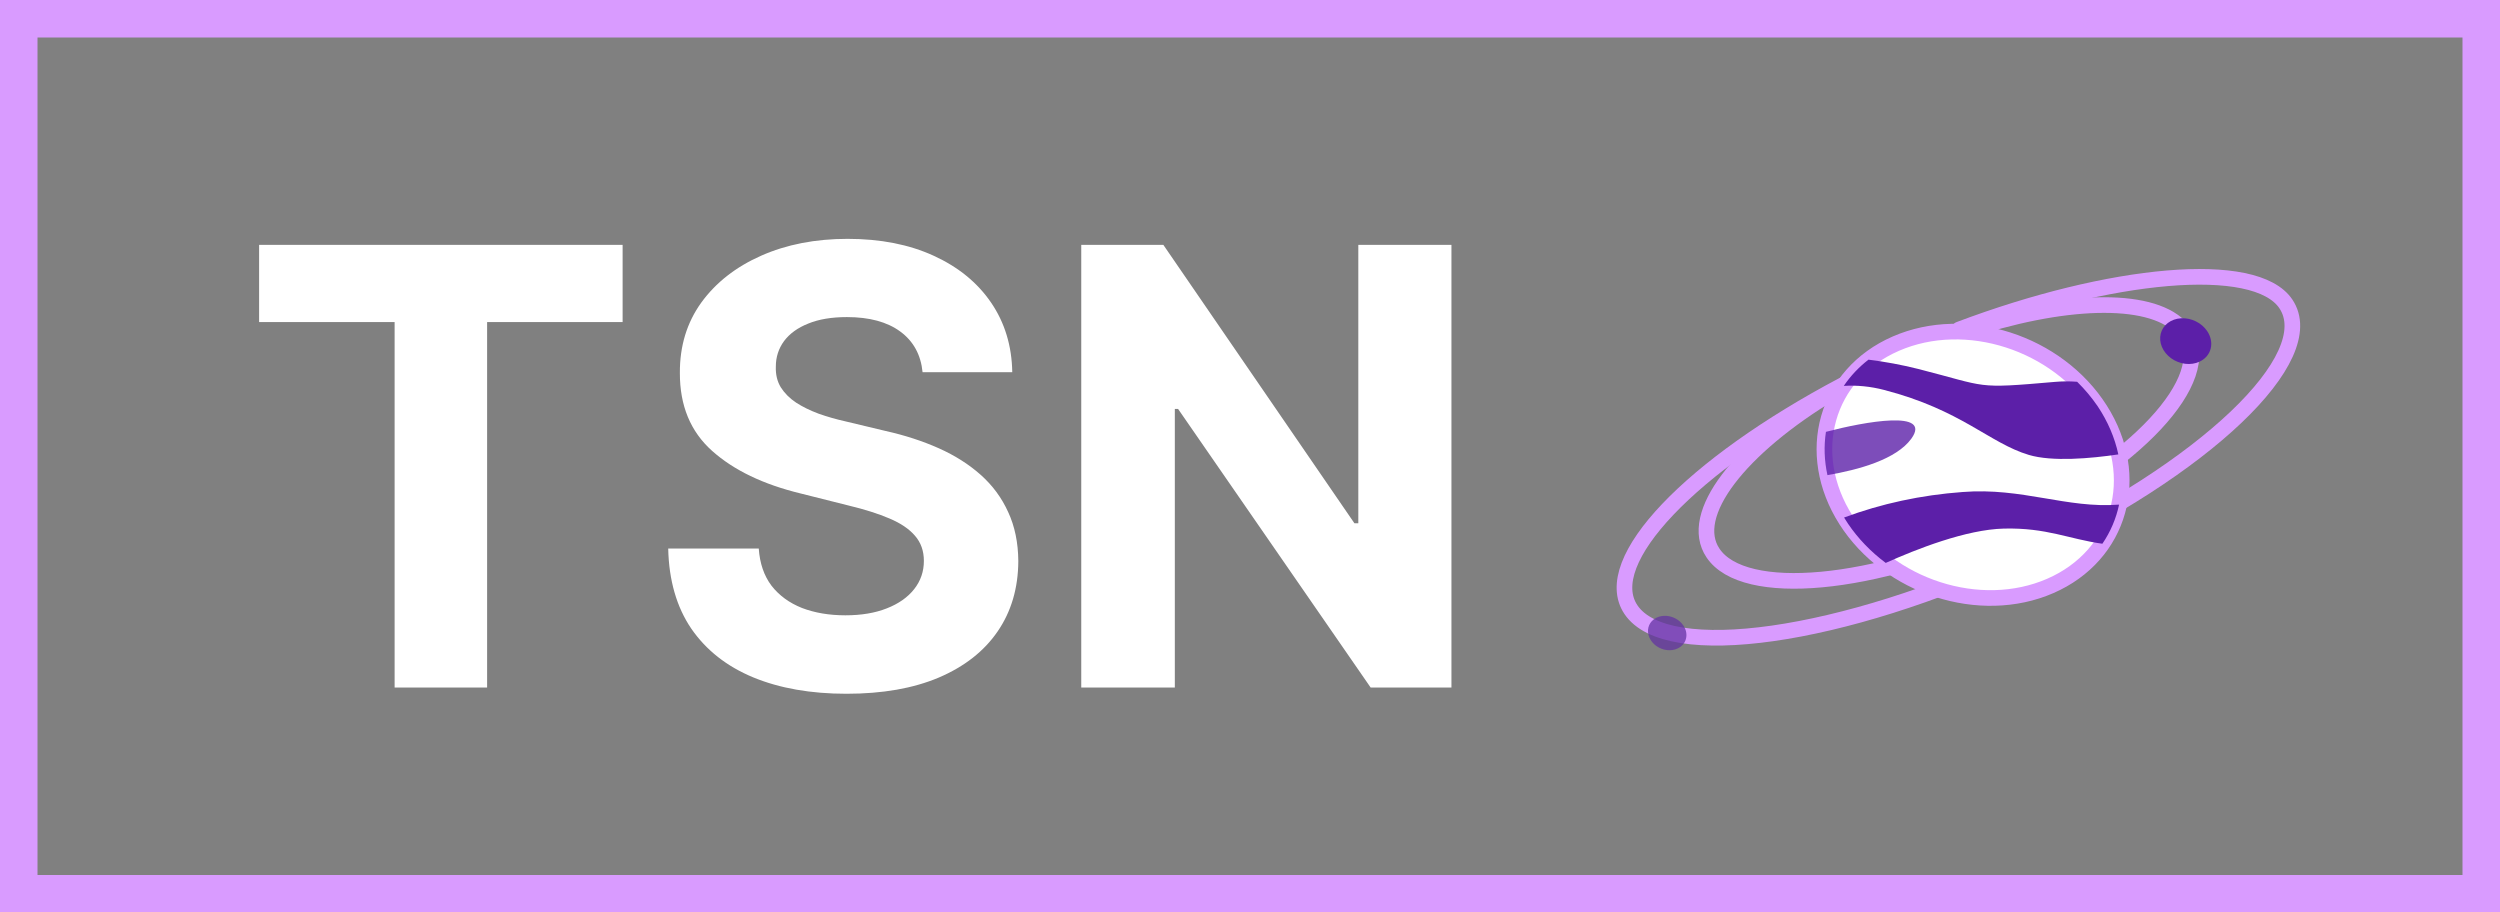 <svg width="200" height="73" viewBox="0 0 200 73" fill="none" xmlns="http://www.w3.org/2000/svg">
<rect x="0" y="0" width="200" height="73" fill="#808080" stroke="none"/>
<path d="M20.729 25.764V19.592H49.809V25.764H38.969V55H31.569V25.764H20.729ZM73.806 29.776C73.668 28.381 73.074 27.297 72.025 26.525C70.976 25.753 69.553 25.367 67.755 25.367C66.533 25.367 65.501 25.54 64.66 25.886C63.819 26.22 63.173 26.686 62.724 27.286C62.286 27.885 62.067 28.565 62.067 29.326C62.044 29.96 62.176 30.513 62.464 30.986C62.764 31.458 63.173 31.867 63.692 32.213C64.21 32.547 64.81 32.841 65.49 33.095C66.17 33.337 66.896 33.544 67.668 33.717L70.85 34.478C72.394 34.824 73.812 35.285 75.103 35.861C76.394 36.438 77.511 37.146 78.457 37.988C79.402 38.829 80.134 39.82 80.652 40.961C81.183 42.102 81.453 43.411 81.465 44.886C81.453 47.053 80.9 48.932 79.805 50.522C78.722 52.101 77.154 53.329 75.103 54.205C73.062 55.069 70.602 55.501 67.72 55.501C64.862 55.501 62.372 55.063 60.251 54.187C58.142 53.311 56.494 52.015 55.307 50.297C54.131 48.569 53.514 46.431 53.457 43.883H60.701C60.782 45.07 61.122 46.062 61.721 46.857C62.332 47.641 63.144 48.234 64.159 48.638C65.184 49.03 66.343 49.225 67.634 49.225C68.902 49.225 70.002 49.041 70.936 48.672C71.881 48.303 72.613 47.791 73.132 47.133C73.65 46.477 73.91 45.722 73.91 44.869C73.91 44.073 73.673 43.405 73.201 42.863C72.74 42.322 72.06 41.86 71.161 41.48C70.273 41.1 69.184 40.754 67.893 40.443L64.038 39.474C61.052 38.748 58.695 37.613 56.967 36.069C55.238 34.524 54.379 32.444 54.39 29.827C54.379 27.683 54.949 25.811 56.102 24.208C57.266 22.606 58.862 21.356 60.891 20.457C62.92 19.558 65.225 19.108 67.807 19.108C70.434 19.108 72.728 19.558 74.688 20.457C76.659 21.356 78.192 22.606 79.287 24.208C80.381 25.811 80.946 27.666 80.981 29.776H73.806ZM116.116 19.592V55H109.65L94.246 32.715H93.986V55H86.5V19.592H93.07L108.353 41.86H108.665V19.592H116.116Z" fill="white"/>
<rect x="1.5" y="1.5" width="197" height="70" stroke="#D99BFF" stroke-width="3"/>
<path d="M156.737 26.356C168.772 21.814 180.422 20.663 182.871 24.314C185.744 28.6 176.367 37.529 161.875 44.29C147.383 51.051 133.342 53.048 130.474 48.77C127.875 44.899 135.305 37.219 147.447 30.797" stroke="#D99BFF" stroke-width="1.251" stroke-linecap="round" stroke-linejoin="round"/>
<path d="M158.568 26.066C166.279 23.73 172.914 23.802 174.794 26.633C177.257 30.305 170.805 37.221 160.383 42.083C149.962 46.945 139.503 47.916 137.041 44.244C134.976 41.182 139.151 35.846 146.639 31.345" stroke="#D99BFF" stroke-width="1.251" stroke-linecap="round" stroke-linejoin="round"/>
<path d="M164.024 46.874C169.634 44.429 171.415 38.108 168.002 32.757C164.589 27.405 157.275 25.048 151.665 27.493C146.055 29.938 144.274 36.258 147.686 41.61C151.099 46.962 158.414 49.319 164.024 46.874Z" fill="white" stroke="#D99BFF" stroke-width="1.251" stroke-linecap="round" stroke-linejoin="round"/>
<path d="M150.724 31.194C149.658 30.916 148.567 30.806 147.503 30.871C148.037 30.08 148.702 29.374 149.478 28.773C150.806 28.937 152.129 29.184 153.44 29.512C159.112 30.957 157.933 31.115 164.369 30.553C164.962 30.499 165.566 30.496 166.172 30.542C166.788 31.148 167.337 31.804 167.812 32.498C168.619 33.706 169.181 35.014 169.467 36.353C167.241 36.682 164.186 36.954 162.307 36.393C159.147 35.447 156.927 32.8 150.724 31.194Z" fill="#5C1FA8"/>
<path d="M176.573 26.486C176.354 26.161 176.04 25.89 175.669 25.708C175.298 25.526 174.889 25.44 174.491 25.462C174.093 25.484 173.726 25.613 173.436 25.832C173.145 26.051 172.944 26.351 172.859 26.693C172.773 27.035 172.806 27.405 172.954 27.755C173.102 28.105 173.358 28.42 173.69 28.66C174.022 28.9 174.415 29.054 174.819 29.103C175.223 29.152 175.62 29.093 175.96 28.935C176.186 28.83 176.382 28.684 176.536 28.504C176.689 28.324 176.798 28.114 176.855 27.886C176.912 27.659 176.916 27.418 176.868 27.178C176.819 26.937 176.719 26.702 176.573 26.486Z" fill="#5C1FA8"/>
<path d="M152.914 35.084C151.712 36.756 148.693 37.582 146.195 38.011C145.941 36.848 145.901 35.677 146.076 34.547C149.217 33.721 154.572 32.767 152.914 35.084Z" fill="#5C1FA8" fill-opacity="0.79"/>
<path d="M169.526 40.37C169.289 41.494 168.837 42.551 168.19 43.499C165.496 43.123 163.744 42.205 160.306 42.287C157.301 42.359 153.302 43.933 150.859 45.033C149.665 44.143 148.642 43.079 147.842 41.897C147.735 41.73 147.633 41.569 147.526 41.402C150.502 40.291 153.699 39.602 157.012 39.361C161.775 38.985 165.336 40.692 169.526 40.37Z" fill="#5C1FA8"/>
<path d="M134.668 50.037C134.503 49.792 134.266 49.588 133.987 49.451C133.708 49.314 133.399 49.25 133.1 49.267C132.8 49.284 132.524 49.381 132.305 49.546C132.087 49.712 131.936 49.938 131.872 50.196C131.808 50.454 131.834 50.732 131.946 50.995C132.059 51.259 132.252 51.496 132.503 51.676C132.753 51.856 133.049 51.971 133.354 52.007C133.658 52.043 133.957 51.998 134.212 51.877C134.382 51.798 134.528 51.688 134.643 51.552C134.758 51.417 134.839 51.259 134.881 51.088C134.923 50.917 134.926 50.736 134.89 50.556C134.853 50.376 134.778 50.199 134.668 50.037Z" fill="#6333A2" fill-opacity="0.74"/>
</svg>
